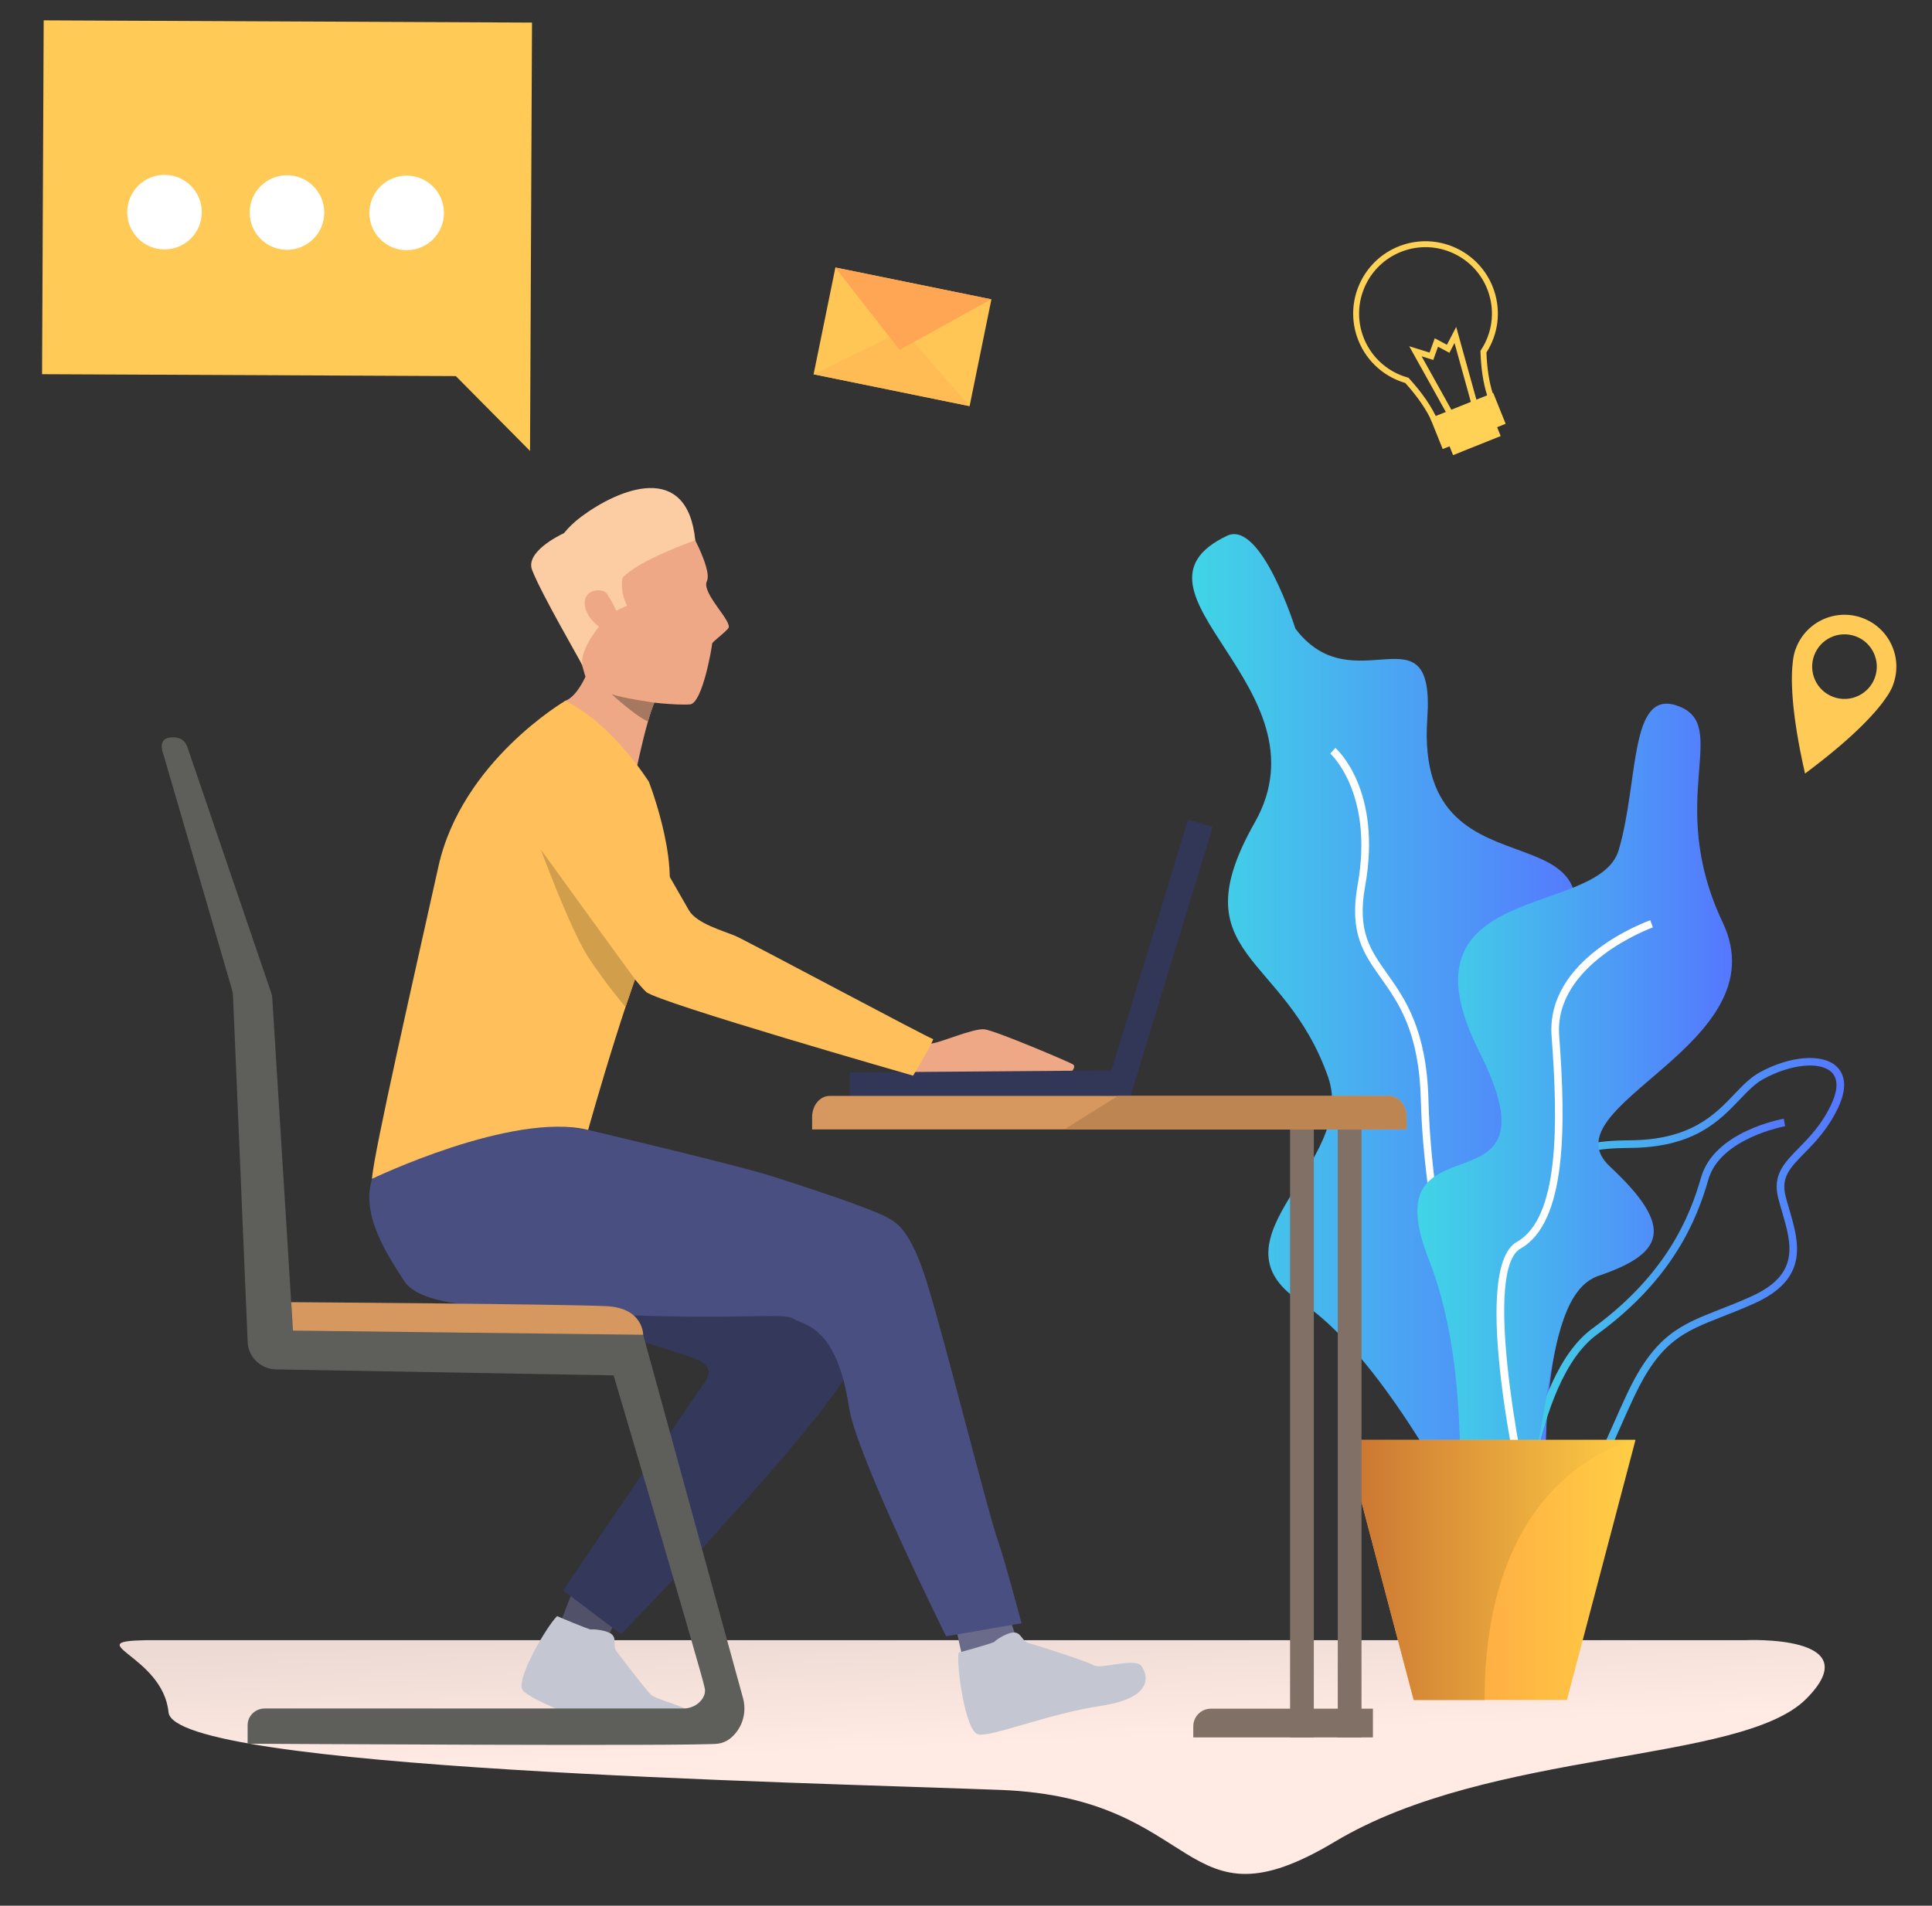 <?xml version="1.0" encoding="utf-8"?>
<!-- Generator: Adobe Illustrator 16.0.0, SVG Export Plug-In . SVG Version: 6.00 Build 0)  -->
<!DOCTYPE svg PUBLIC "-//W3C//DTD SVG 1.1//EN" "http://www.w3.org/Graphics/SVG/1.1/DTD/svg11.dtd">
<svg version="1.1" id="Layer_1" xmlns="http://www.w3.org/2000/svg" xmlns:xlink="http://www.w3.org/1999/xlink" x="0px" y="0px"
	 width="673.466px" height="664.467px" viewBox="0 0 673.466 664.467" enable-background="new 0 0 673.466 664.467"
	 xml:space="preserve">
<rect x="0" y="0" width="673.466" height="664.467" fill="#333333" stroke="none"/>
<linearGradient id="SVGID_1_" gradientUnits="userSpaceOnUse" x1="340.197" y1="608.727" x2="338.394" y2="565.443">
	<stop  offset="0" style="stop-color:#FFEBE3"/>
	<stop  offset="1" style="stop-color:#EDDAD4"/>
</linearGradient>
<path fill="url(#SVGID_1_)" d="M50.823,571.893h557.526c0,0,43.898-2.15,21.203,20.523
	c-22.697,22.669-110.063,17.262-164.219,49.724c-54.154,32.462-45.448-15.331-116.53-18.036
	c-71.084-2.705-288.09-7.217-290.05-27.053C56.793,577.213,27.193,572.35,50.823,571.893z"/>
<g>
	<linearGradient id="SVGID_2_" gradientUnits="userSpaceOnUse" x1="415.56" y1="370.187" x2="554.32" y2="370.187">
		<stop  offset="0" style="stop-color:#40D5E6"/>
		<stop  offset="1" style="stop-color:#5577FF"/>
	</linearGradient>
	<path fill="url(#SVGID_2_)" d="M427.685,186.829c11.963-5.717,23.873,32.368,23.873,32.368
		c20.337,26.874,48.758-8.875,45.978,31.293c-4.864,70.293,80.909,22.106,41.338,95.495c-39.569,73.386,34.941,41.495,10.35,100.668
		c-24.591,59.174,7.283,129.752-29.719,100.75c0,0-32.578-71.444-66.178-93.551c-33.6-22.104,20.13-48.332,9.616-78.352
		c-15.27-43.609-52.057-41.896-25.532-88.759C463.936,239.884,387.012,206.282,427.685,186.829z"/>
	<g>
		<path fill="#FFFFFF" d="M531.22,520.515c-16.037-11.28-34.809-89.885-35.928-136.7c-0.574-23.981-7.663-33.974-13.918-42.791
			c-5.977-8.424-11.141-15.699-8.132-32.411c5.747-31.932-9.365-45.717-9.519-45.852l1.748-1.995
			c0.674,0.588,16.413,14.807,10.38,48.316c-2.811,15.613,1.822,22.141,7.687,30.406c6.153,8.676,13.813,19.472,14.405,44.26
			c1.201,50.246,20.393,124.462,34.804,134.596L531.22,520.515z"/>
	</g>
	<g>
		<linearGradient id="SVGID_3_" gradientUnits="userSpaceOnUse" x1="517.352" y1="447.618" x2="642.834" y2="447.618">
			<stop  offset="0" style="stop-color:#40D5E6"/>
			<stop  offset="1" style="stop-color:#5577FF"/>
		</linearGradient>
		<path fill="url(#SVGID_3_)" d="M537.222,526.343c-2.068,0-4.317-0.24-6.782-0.737c-6.181-1.251-10.233-4.512-12.046-9.694
			c-4.322-12.364,5.694-32.45,13.824-42.131c0.135-0.163,13.743-16.795,12.291-39.847c-0.242-3.867-0.644-7.44-0.997-10.598
			c-1.022-9.123-1.76-15.715,2.156-20.115c3.456-3.88,10.12-5.561,22.293-5.618c21.344-0.1,29.783-8.939,36.564-16.039
			c2.879-3.019,5.6-5.863,8.904-7.67l0,0c10.639-5.807,21.904-6.659,26.791-2.027c2.321,2.198,4.281,6.507,0.438,14.546
			c-3.514,7.343-8.07,11.993-11.733,15.728c-4.927,5.027-8.182,8.347-6.485,14.967c0.396,1.555,0.855,3.125,1.316,4.698
			c3.29,11.255,7.02,24.012-12.241,32.669c-4.088,1.836-7.813,3.298-11.1,4.588c-13.446,5.275-21.561,8.46-30.724,27.802
			c-1.773,3.745-3.34,7.29-4.853,10.723C557.614,513.958,552.15,526.339,537.222,526.343z M614.702,376.223
			c-2.944,1.609-5.407,4.185-8.26,7.171c-7.128,7.465-15.999,16.754-38.47,16.862c-11.191,0.05-17.458,1.512-20.321,4.726
			c-3.133,3.522-2.448,9.617-1.504,18.061c0.356,3.184,0.763,6.795,1.009,10.723c1.521,24.144-12.315,41.011-12.904,41.719
			c-8.048,9.583-17.166,28.654-13.355,39.553c1.484,4.236,4.87,6.918,10.069,7.967c18.14,3.668,23.148-7.68,31.447-26.488
			c1.52-3.448,3.093-7.013,4.882-10.785c9.611-20.292,18.578-23.812,32.152-29.137c3.257-1.279,6.949-2.729,10.979-4.54
			c17.156-7.71,14.061-18.294,10.784-29.504c-0.469-1.603-0.938-3.202-1.34-4.785c-2.065-8.067,2.006-12.219,7.161-17.48
			c3.708-3.781,7.91-8.069,11.233-15.018c1.741-3.641,3.178-8.587,0.132-11.475C634.388,369.993,624.202,371.036,614.702,376.223
			L614.702,376.223z"/>
	</g>
	<g>
		<linearGradient id="SVGID_4_" gradientUnits="userSpaceOnUse" x1="528.076" y1="465.864" x2="622.261" y2="465.864">
			<stop  offset="0" style="stop-color:#40D5E6"/>
			<stop  offset="1" style="stop-color:#5577FF"/>
		</linearGradient>
		<path fill="url(#SVGID_4_)" d="M530.727,541.654l-2.65-0.139c0.133-2.489,3.474-61.149,27.027-78.318
			c25.839-18.834,33.985-39.074,37.864-52.661c4.573-16.009,27.843-20.286,28.832-20.462l0.461,2.611
			c-0.226,0.04-22.627,4.169-26.74,18.578c-3.989,13.964-12.355,34.76-38.854,54.077
			C534.122,481.77,530.757,541.056,530.727,541.654z"/>
	</g>
	<linearGradient id="SVGID_5_" gradientUnits="userSpaceOnUse" x1="494.067" y1="390.074" x2="603.752" y2="390.074">
		<stop  offset="0" style="stop-color:#40D5E6"/>
		<stop  offset="1" style="stop-color:#5577FF"/>
	</linearGradient>
	<path fill="url(#SVGID_5_)" d="M584.577,246.03c-16.74-5.743-13.263,26.525-20.336,50.397
		c-7.072,23.873-78.692,10.414-48.629,70.195c30.062,59.781-38.021,19.994-17.684,72.159c20.336,52.165,1.768,107.959,23.872,93.767
		c22.105-14.192,12.419-79.884,35.407-87.688c22.989-7.806,26.741-16.911,3.979-38.129c-22.761-21.221,59.642-42.29,39.307-85.137
		C580.155,278.742,603.92,252.66,584.577,246.03z"/>
	<g>
		<path fill="#FFFFFF" d="M532.058,530.046c-2.105-8.93-20.085-87.521-3.31-97.021c14.787-8.372,14.422-40.938,12.115-71.69
			c-2.042-27.221,32.919-39.944,34.408-40.474l0.89,2.502c-0.346,0.123-34.543,12.576-32.652,37.773
			c2.368,31.582,2.623,65.097-13.452,74.198c-12.739,7.214-1.012,70.375,4.582,94.105L532.058,530.046z"/>
	</g>
	<linearGradient id="SVGID_6_" gradientUnits="userSpaceOnUse" x1="468.897" y1="547.401" x2="570.112" y2="547.401">
		<stop  offset="0" style="stop-color:#FF9340"/>
		<stop  offset="1" style="stop-color:#FFCE45"/>
	</linearGradient>
	<polygon fill="url(#SVGID_6_)" points="570.112,502.062 546.21,592.74 492.798,592.74 468.896,502.062 	"/>
	<linearGradient id="SVGID_7_" gradientUnits="userSpaceOnUse" x1="468.897" y1="547.401" x2="570.112" y2="547.401">
		<stop  offset="0" style="stop-color:#C97332"/>
		<stop  offset="1" style="stop-color:#FFCE45"/>
	</linearGradient>
	<path fill="url(#SVGID_7_)" d="M570.112,502.062c0,0-52.618,9.881-52.618,90.678h-24.696l-23.901-90.678H570.112z"/>
</g>
<g>
	<g>
		<g>
			<polygon fill="#FFCA55" points="15.23,7.093 185.45,7.875 184.883,131.254 184.763,157.241 158.896,131.133 14.663,130.471 			
				"/>
		</g>
	</g>
	<circle fill="#FFFFFF" cx="100.042" cy="74.106" r="13.001"/>
	<circle fill="#FFFFFF" cx="57.344" cy="73.971" r="13"/>
	<circle fill="#FFFFFF" cx="141.758" cy="74.238" r="13"/>
</g>
<path fill="#FFCA55" d="M659.923,238.695c3.456-9.37-1.337-19.766-10.71-23.223c-9.368-3.453-19.766,1.338-23.222,10.708
	c0,0-0.375,0.728-0.733,2.549c-0.125,0.601-0.222,1.2-0.285,1.799c-0.712,5.542-0.783,17.163,4.233,39.189
	c18.115-13.487,25.607-22.374,28.666-27.051c0.342-0.496,0.659-1.018,0.952-1.555C659.736,239.493,659.923,238.695,659.923,238.695z
	 M639.059,243.008c-5.838-2.155-8.825-8.632-6.671-14.468c2.153-5.836,8.631-8.827,14.468-6.672
	c5.838,2.153,8.825,8.629,6.674,14.468C651.375,242.174,644.896,245.163,639.059,243.008z"/>
<g>
	
		<rect x="286.784" y="98.426" transform="matrix(0.98 0.2 -0.2 0.98 29.845 -60.542)" fill="#FFC655" width="55.49" height="37.994"/>
	<polygon fill="#FFBC55" points="283.545,130.486 314.978,115.226 337.913,141.585 	"/>
	<polygon fill="#FFA655" points="345.515,104.362 313.595,122.001 291.144,93.26 	"/>
</g>
<g>
	<g>
		<path fill="#FFD255" d="M512.282,151.1c-2.615,0.842-5.357,0.864-7.816,0.043c-2.791-0.931-4.888-2.826-5.91-5.34
			c-2.376-4.806-6.009-9.286-8.714-12.27c-8.034-2.356-14.347-8.483-16.922-16.448c-4.277-13.228,3.005-27.47,16.234-31.749
			c13.231-4.274,27.472,3.006,31.749,16.237c2.329,7.201,1.322,14.959-2.754,21.338c0.196,5.448,0.924,10.208,2.165,14.158
			c2.044,5.161-1.149,11.303-7.132,13.701C512.884,150.892,512.583,151.001,512.282,151.1z M489.788,87.303
			c-12.146,3.923-18.834,17.002-14.906,29.149c2.394,7.4,8.301,13.075,15.804,15.177l0.284,0.079l0.199,0.219
			c2.819,3.085,6.715,7.847,9.252,12.996l0.033,0.072c0.787,1.961,2.444,3.454,4.665,4.19c2.279,0.762,4.872,0.645,7.294-0.329
			c4.943-1.983,7.623-6.944,5.971-11.059l-0.015-0.035l-0.013-0.04c-1.327-4.21-2.095-9.281-2.28-15.069l-0.012-0.325l0.18-0.274
			c3.884-5.904,4.866-13.139,2.696-19.848C515.013,90.063,501.936,83.373,489.788,87.303z"/>
	</g>
	<g>
		<polygon fill="#FFD255" points="504.7,144.912 491.237,120.729 498.334,122.945 500.13,117.951 504.372,120.21 507.61,113.984 
			515.019,140.691 513.031,141.244 507.022,119.587 505.243,123.01 501.267,120.893 499.608,125.505 495.553,124.237 
			506.503,143.907 		"/>
	</g>
	<g>
		
			<rect x="504.629" y="148.186" transform="matrix(0.928 -0.372 0.372 0.928 -19.582 202.214)" fill="#FFD255" width="17.884" height="7.206"/>
	</g>
	<g>
		
			<rect x="499.828" y="141.193" transform="matrix(0.928 -0.373 0.373 0.928 -17.928 201.217)" fill="#FFD255" width="23.636" height="11.603"/>
	</g>
</g>
<g>
	<path fill="#EEA886" d="M316.125,362.667c0,0,5.565,1.12,8.225,1.203c2.661,0.083,14.968-5.497,18.905-4.963
		c3.938,0.53,29.622,11.442,30.788,12.238s-0.548,2.55-0.548,2.55l-58.966,0.698L316.125,362.667z"/>
	<polygon fill="#323657" points="394.335,382.167 296.259,382.907 296.191,373.928 394.268,373.181 	"/>
	
		<rect x="355.374" y="329.464" transform="matrix(0.292 -0.956 0.956 0.292 -33.213 623.023)" fill="#323657" width="98.08" height="8.983"/>
	<g>
		<path fill="#515269" d="M215.236,563.652l-3.784,8.187c0,0-15.931-5.939-16.012-6.138c-0.078-0.201,4.387-11.37,4.387-11.37
			L215.236,563.652z"/>
	</g>
	<g>
		<path fill="#6A6B8A" d="M351.686,563.476l4.409,12.88c0,0-17.485,3.854-20.025,3.651c-0.224-0.021-3.308-14.592-3.308-14.592
			L351.686,563.476z"/>
	</g>
	<path fill="#C4C6D1" d="M334.114,576.251c0,0,12.217-3.317,12.582-3.85c0.363-0.53,4.845-3.554,7.154-3.169
		c2.311,0.388,2.521,3.151,4.828,3.716s20.162,6.272,22.637,7.731c2.475,1.46,14.285-2.837,16.561,0.222
		c2.274,3.059,4.481,11.104-14.077,13.883c-18.56,2.779-38.428,11.064-42.869,9.933
		C336.483,603.589,333.435,581.199,334.114,576.251z"/>
	<path fill="#C4C6D1" d="M194.186,563.515c0,0,11.324,4.832,11.921,4.65c0.596-0.187,5.841,0.208,7.369,1.893
		c1.53,1.691,0.023,3.924,1.443,5.748c1.421,1.823,9.493,12.508,11.857,14.975c1.931,2.016,12.531,3.901,15.93,7.451
		c2.563,2.681-0.45,13.384-18.479,8.27c-17.557-4.982-39.298-13.617-42.006-17.156C179.509,585.805,190.686,566.881,194.186,563.515
		z"/>
	<g>
		<path fill="#34395C" d="M205.799,402.944c0,0,49.807,22.148,60.361,29.718c10.553,7.574,33.664,21.52,34.433,24.932
			c0.768,3.416,5.343,0.089-2.852,17.139c-8.197,17.051-46.945,58.083-50.576,62.547c-3.79,4.651-30.668,32.518-30.668,32.518
			l-20.215-15.228c0,0,38.869-57.153,44.494-65.557c5.624-8.404,8.159-9.649,4.832-13.361c-3.327-3.709-16.614-3.653-85.019-31.987
			c-6.836-2.833-25.907-9.392-28.421-18.571c-4.542-16.585-0.648-37.604,17.738-46.851
			C168.292,368.999,205.799,402.944,205.799,402.944z"/>
	</g>
	<g>
		<path fill="#EEA886" d="M229.485,242.613c-0.438,0.386-0.913,1.229-1.409,2.392c-0.716,1.668-1.473,3.989-2.204,6.547
			c-2.26,7.899-4.31,18.036-4.31,18.036s-28.508-23.75-24.479-25.244c4.032-1.492,7.011-8.432,7.011-8.432
			S232.488,239.945,229.485,242.613z"/>
	</g>
	<g>
		<path fill="#EDDCC5" d="M227.707,324.655c0,0-23.136,44.238-24.136,60.824c-1.003,16.583-48.299-5.223-48.299-5.223
			L227.707,324.655z"/>
	</g>
	<g>
		<path fill="#323657" d="M203.66,384.417l0.532,4.124l0.825,5.437h-0.001c0,0-0.003,0-0.009,0
			c-0.712-0.043-46.185-2.9-49.479-2.063c-3.322,0.844,6.261-10.726,6.261-10.726L203.66,384.417z"/>
	</g>
	<g>
		<path fill="#494F80" d="M205.016,393.978c0,0,51.456,12.11,64.179,16.176c12.721,4.063,34.615,11.221,40.498,14.577
			c3.125,1.786,7.896,4.456,13.61,23.048c6.476,21.081,21.264,80.363,24.62,89.595c2.109,5.799,8.172,28.61,8.172,28.61
			l-26.295,4.559c0,0-31.314-63.044-33.854-79.846c-4.274-28.287-15.24-28.438-19.67-31.017
			c-4.431-2.576-25.761,2.261-101.655-3.792c-7.583-0.604-28.319-0.982-33.685-9.167c-9.696-14.787-19.482-31.582-4.423-46.449
			C151.572,385.404,205.016,393.978,205.016,393.978z"/>
	</g>
	<g>
		<path fill="#EEA886" d="M239.534,183.064c0,0,8.906,15.38,6.876,19.567c-2.026,4.184,9.304,14.327,7.441,16.475
			c-1.857,2.148-5.691,4.75-5.627,5.378c0.064,0.624-3.294,20.669-7.663,21.117c-4.371,0.449-34.246-1.1-36.725-10.444
			c-2.479-9.345-9.765-29.819-11.481-33.619C190.637,197.734,207.861,168.374,239.534,183.064z"/>
	</g>
	<g>
		<path fill="#FCCCA2" d="M202.702,180.093c-2.488,1.847-4.498,3.8-6.104,5.797c-1.96,0.921-13.515,6.661-11.113,12.864
			c3.233,8.344,16.298,30.705,17.4,33.042c0.146,0.312,0.147-0.276,0.039-1.532c0.805-7.895,10.521-16.741,10.521-16.741
			l5.183-2.339c-2.704-5.031-1.634-9.733-1.634-9.733c5.869-6.289,25.369-13.064,25.369-13.064
			C239.584,160.565,215.772,170.395,202.702,180.093z"/>
	</g>
	<g>
		<path fill="#EEA886" d="M211.525,206.978c-1.381-2.104-8.655-1.757-7.593,4.445c1.06,6.208,9.986,11.186,11.929,8.419
			C217.807,217.073,212.995,209.221,211.525,206.978z"/>
	</g>
	<path fill="#FFC05C" d="M197.084,244.347c0,0-36.109,21.04-44.255,57.781c-8.148,36.738-22.882,101.256-23.142,108.895
		c0,0,48.863-23.512,75.329-17.044c0,0,16.664-59.869,25.429-74.008c8.767-14.139-4.261-47.383-4.261-47.383
		S213.728,252.64,197.084,244.347z"/>
	<path fill="#5E5E5B" d="M65.427,260.79l29.096,85.33c0.22,0.647,0.354,1.322,0.396,2.005l6.979,112.198l121.651,2.71
		l35.447,129.038c1.073,3.902,0.389,8.092-1.959,11.418c-1.542,2.185-3.75,4.118-6.83,4.497c-7.713,0.945-163.891,0-163.891,0
		v-6.453c0-3.217,2.661-5.824,5.945-5.824h146.002c2.412,0,4.725-1.045,6.202-2.909c0.867-1.093,1.484-2.449,1.243-3.993
		c-0.644-4.113-31.813-109.247-31.813-109.247l-117.632-2.085c-5.354-0.096-9.707-4.261-9.929-9.502l-5.11-120.72
		c-0.032-0.772-0.158-1.533-0.374-2.269l-23.777-81.575c0,0-2.491-5.687,2.09-6.24C63.739,256.621,64.921,259.304,65.427,260.79z"/>
	<path fill="#D6985E" d="M224.2,465.404c0,0,0.091-9.313-12.678-9.965c-14.662-0.746-110.016-1.407-110.016-1.407l0.635,9.909
		L224.2,465.404z"/>
	<path fill="#D6985E" d="M283.094,389.461v4.344h207.231v-4.344c0-4.054-2.725-7.338-6.083-7.338H289.18
		C285.82,382.124,283.094,385.408,283.094,389.461z"/>
	<path fill="#807066" d="M415.958,605.793h62.623v-10.02h-56.474c-3.396,0-6.149,2.756-6.149,6.153V605.793z"/>
	<rect x="466.327" y="393.805" fill="#807066" width="8.275" height="211.988"/>
	<rect x="449.7" y="393.805" fill="#807066" width="8.276" height="211.988"/>
	<path fill="#A77860" d="M228.076,245.005c-0.716,1.668-1.473,3.989-2.204,6.547c-4.268-1.775-12.406-9.284-12.657-9.519
		C216.611,243.35,228.076,245.005,228.076,245.005z"/>
	<path fill="#BC8551" d="M371.022,393.805h119.303v-4.344c0-4.054-2.804-7.338-6.262-7.338h-94.362L371.022,393.805z"/>
	<g>
		<path fill="#FFC05C" d="M212.931,272.795c0,0,8.597,12.187,13.911,21.411c6.027,10.461,11.952,20.791,13.257,23.112
			c2.66,4.723,12.121,7.248,16.306,9.045c3.85,1.652,67.979,35.976,68.794,35.9c0.815-0.07-6.909,12.79-6.909,12.79
			s-89.043-25.533-93.046-29.191c-4-3.657-15.882-20.307-20.743-27.165c-4.63-6.534-11.73-17.251-15.497-21.867
			c-4.21-5.165-13.042-22.83-1.811-31.64C201.541,253.935,209.477,267.628,212.931,272.795z"/>
	</g>
	<path fill="#D19E4C" d="M188.525,296.211c0,0,10.298,27.932,16.492,37.455c6.195,9.522,13.029,17.438,13.029,17.438l3.297-9.637
		C221.343,341.468,194.689,304.808,188.525,296.211z"/>
</g>
</svg>
